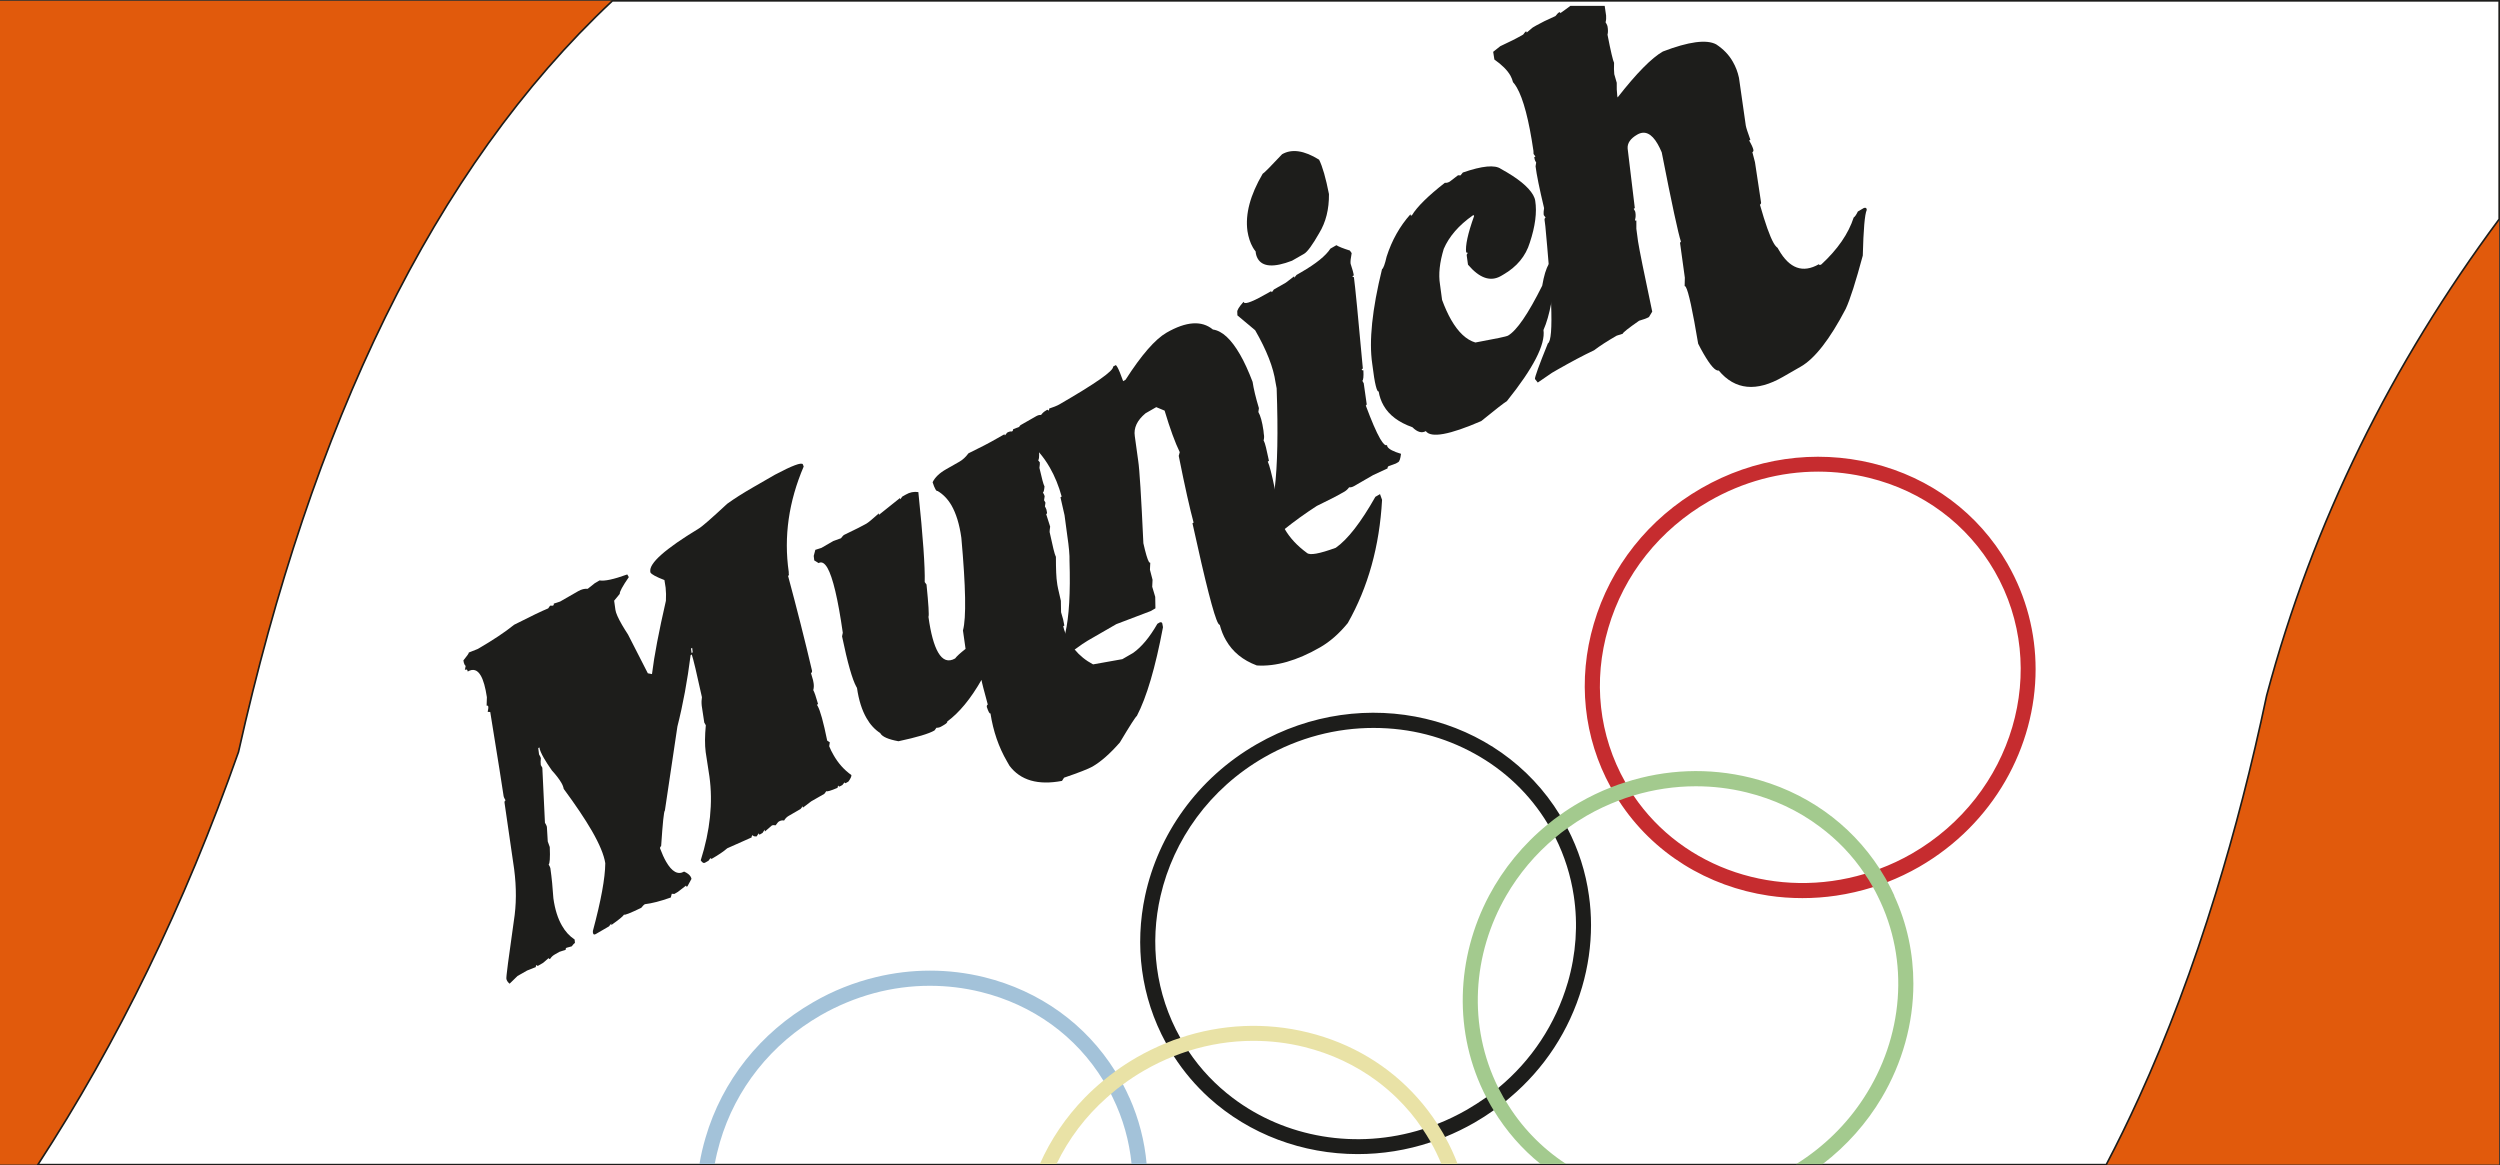 <?xml version="1.0" encoding="UTF-8"?><svg id="Calque_2" xmlns="http://www.w3.org/2000/svg" viewBox="0 0 373.28 174.01"><rect x="0" y="0" width="373.28" height="174.01" fill="#333333" stroke="none"/><defs><style>.cls-1{fill:#e9e2a6;}.cls-2{fill:#a3ca8e;}.cls-3{fill:#a3c2d9;}.cls-4{fill:#c62c2f;}.cls-5{fill:#e15a0c;}.cls-6{fill:#1d1d1b;}.cls-7{fill:#fff;stroke:#1d1d1b;stroke-miterlimit:10;stroke-width:.25px;}</style></defs><g id="main"><g><rect class="cls-5" y=".12" width="373.15" height="173.76"/><path class="cls-7" d="M91.44,.12c-26.85,25.17-44.93,63.35-55.83,112.16-8.06,22.9-18.11,43.45-29.95,61.61H314.49c1.69-3.22,3.31-6.54,4.88-9.99,4.26-9.34,8.09-19.5,11.47-30.51,2.85-9.24,5.4-19.08,7.6-29.54,6.92-25.94,18.7-49.53,34.72-71.13V.12H91.44Z"/><g><path class="cls-3" d="M168.64,163.91c-.29-.67-.62-1.34-.97-2-.18-.33-.36-.64-.54-.97-.19-.34-.39-.66-.61-.99-4.38-7.03-11.27-11.99-19.54-14.04-5.37-1.32-10.9-1.3-16.21-.01-3.23,.78-6.39,2.02-9.36,3.75-7.87,4.52-13.58,11.71-16.07,20.24-.38,1.3-.69,2.61-.9,3.91h2.28c.2-1.1,.46-2.19,.78-3.28,2.33-7.96,7.67-14.68,15.03-18.92,2.54-1.46,5.22-2.56,7.98-3.31,2.72-.73,5.52-1.1,8.32-1.1,2.55,0,5.11,.3,7.62,.92,7.77,1.91,14.25,6.6,18.3,13.24,.16,.24,.3,.47,.44,.72,.24,.42,.47,.84,.69,1.27,.1,.19,.19,.38,.28,.57,1.53,3.12,2.46,6.47,2.8,9.89h2.25c-.3-3.4-1.16-6.74-2.56-9.89Z"/><path class="cls-6" d="M237.25,133.73c-.48-3.5-1.56-6.88-3.22-10.07-.21-.42-.44-.83-.67-1.24-.13-.25-.28-.48-.44-.72-9.16-15.03-29.29-19.8-45.28-10.58-8.9,5.12-14.7,13.51-16.66,22.61-1.57,7.32-.67,15.11,3.12,22.01,.1,.2,.21,.4,.33,.6,.27,.46,.54,.91,.83,1.36,1.51,2.34,3.28,4.41,5.26,6.21,6.04,5.47,14,8.41,22.2,8.41,3.63,0,7.32-.57,10.91-1.77,.71-.24,1.43-.51,2.14-.79,1.48-.6,2.96-1.32,4.39-2.14,.99-.57,1.95-1.19,2.87-1.84,.62-.44,1.23-.9,1.81-1.38,.2-.16,.39-.33,.58-.49,5.15-4.32,8.9-10.03,10.8-16.52,.9-3.07,1.34-6.18,1.34-9.26,0-1.47-.1-2.95-.31-4.4Zm-3.18,13.03c-1.81,6.16-5.4,11.59-10.34,15.67-.58,.49-1.19,.96-1.81,1.41-.03,.02-.08,.06-.11,.08-.89,.62-1.81,1.21-2.77,1.77-1.45,.83-2.92,1.54-4.43,2.13-.72,.29-1.45,.55-2.19,.78-9.9,3.12-20.51,1.27-28.36-4.67-2.53-1.91-4.78-4.25-6.61-6.99-.37-.55-.72-1.12-1.06-1.71-.04-.09-.1-.17-.15-.26-3.73-6.64-4.59-14.18-2.95-21.23,1.92-8.32,7.3-15.97,15.47-20.66,5.17-2.97,10.8-4.39,16.31-4.39s10.54,1.33,15.11,3.85c4.42,2.44,8.23,5.98,10.96,10.54,.1,.16,.19,.31,.28,.47,.29,.49,.56,1,.82,1.52,1.38,2.76,2.29,5.68,2.74,8.67,.65,4.26,.36,8.68-.91,13.03Z"/><path class="cls-4" d="M299.76,84.2c-4.35-7.56-11.5-12.89-20.15-15.02-8.64-2.11-17.72-.8-25.58,3.72-7.86,4.52-13.57,11.71-16.06,20.25-2.45,8.34-1.54,16.99,2.55,24.42,.09,.18,.2,.37,.3,.55,.28,.48,.56,.94,.87,1.41,5.13,7.93,13.36,12.85,22.37,14.2,1.66,.25,3.35,.37,5.06,.37s3.36-.12,5.05-.37c1.84-.27,3.69-.7,5.51-1.27,.72-.22,1.43-.48,2.14-.76,1.61-.63,3.19-1.38,4.74-2.27,11.1-6.4,17.38-17.9,17.38-29.51,0-5.38-1.35-10.78-4.18-15.71Zm-14.32,43.27c-1.55,.89-3.15,1.64-4.78,2.25-.73,.29-1.46,.54-2.2,.75-12.97,3.9-27.1-.63-34.57-11.7-.39-.57-.76-1.17-1.11-1.78-.03-.07-.07-.12-.1-.19-3.95-6.99-4.86-15.15-2.54-23.03,2.33-7.98,7.67-14.69,15.03-18.93,5.06-2.92,10.66-4.42,16.3-4.42,2.55,0,5.11,.31,7.62,.93,8.05,1.98,14.69,6.94,18.74,13.96,8.35,14.51,2.79,33.41-12.37,42.15Z"/><path class="cls-1" d="M215.78,169.77c-.1-.2-.21-.39-.33-.6-.27-.46-.55-.92-.84-1.37-.9-1.38-1.89-2.69-2.97-3.89-4.24-4.77-9.87-8.16-16.34-9.75-6.32-1.56-12.89-1.26-19.06,.8-.72,.22-1.43,.49-2.14,.79-1.5,.61-2.96,1.32-4.39,2.14-1.1,.64-2.17,1.33-3.18,2.07-.61,.44-1.2,.9-1.78,1.39-.98,.81-1.91,1.66-2.79,2.56-2.8,2.88-5.07,6.21-6.7,9.89h2.49c1.81-3.76,4.34-7.11,7.48-9.89,.21-.19,.43-.38,.65-.57,.58-.51,1.18-.98,1.8-1.43,1-.74,2.06-1.44,3.16-2.07,1.43-.83,2.91-1.54,4.42-2.14,.72-.28,1.45-.54,2.18-.78,3.16-1,6.42-1.51,9.71-1.51,2.54,0,5.11,.3,7.6,.92,4.03,1,7.69,2.73,10.87,5.1,1.02,.76,1.99,1.59,2.9,2.47,1.45,1.41,2.76,2.96,3.89,4.67,.38,.56,.74,1.14,1.08,1.72,.04,.09,.1,.17,.15,.26,.6,1.06,1.12,2.14,1.57,3.24h2.43c-.52-1.37-1.14-2.72-1.87-4.03Z"/><path class="cls-2" d="M282.85,133.73c-.31-.69-.65-1.36-1.02-2.04l-.3-.54c-.28-.48-.57-.96-.87-1.43-4.4-6.81-11.19-11.61-19.29-13.6-6.2-1.53-12.63-1.27-18.7,.69-.72,.22-1.44,.47-2.15,.76-1.62,.63-3.19,1.39-4.72,2.27-1,.57-1.96,1.19-2.88,1.86-.62,.43-1.21,.88-1.79,1.36-3.7,3-6.66,6.66-8.79,10.66-4.92,9.28-5.41,20.48-.43,30.1,.01,.02,.02,.06,.04,.08,.2,.38,.4,.76,.63,1.15,.15,.25,.29,.49,.44,.73,1.88,3.09,4.23,5.78,6.99,8.01h3.82c-3.67-2.4-6.74-5.58-9-9.39-.11-.16-.2-.31-.29-.46-.01-.01-.01-.02-.02-.03-.28-.49-.55-.99-.8-1.48-4.61-9.24-3.87-19.98,1.18-28.7,1.87-3.23,4.33-6.19,7.32-8.67,.57-.48,1.18-.96,1.8-1.39,.91-.66,1.88-1.29,2.88-1.87,1.54-.89,3.15-1.64,4.78-2.26,.73-.28,1.46-.53,2.19-.75,3.05-.92,6.19-1.39,9.34-1.39,2.55,0,5.1,.3,7.6,.92,4.03,.99,7.71,2.72,10.88,5.1,2.63,1.95,4.92,4.33,6.75,7.08,.4,.58,.78,1.18,1.12,1.79,.03,.07,.07,.12,.11,.19,.24,.42,.46,.84,.67,1.27,4.9,9.74,3.81,21.2-2.05,30.18-2.51,3.87-5.92,7.28-10.11,9.89h3.96c3.63-2.78,6.59-6.15,8.81-9.89,3.09-5.21,4.74-11.11,4.74-17.05,0-4.45-.92-8.93-2.86-13.13Z"/></g><g><path class="cls-6" d="M124.45,112.72c-.25-.41-.45-.84-.64-1.3l.09-.58-.39-.26c-.56-2.77-1.04-4.49-1.43-5.18l-.11-.17,.18-.1c-.31-1.09-.55-1.8-.72-2.09,.09-.32,.11-.67,.05-1.04l-.08-.43-.31-1.07c.12-.06,.17-.18,.16-.34-1.06-4.54-2.26-9.26-3.58-14.17,.12-.06,.15-.18,.1-.36v-.23c-.76-5.28,0-10.52,2.23-15.74l-.09-.25-.04-.09c-.19-.32-1.58,.19-4.16,1.56l-3.21,1.85c-1.58,.91-2.89,1.74-3.92,2.49-2.35,2.18-3.77,3.43-4.28,3.72-5,3.03-7.4,5.17-7.2,6.4-.01,.04,0,.1,.03,.15,.16,.27,.85,.65,2.08,1.12l.18,1.15c.06,.59,.08,1.24,.04,1.94-1.05,4.58-1.75,8.22-2.08,10.95l-.62-.12-2.96-5.79c-.34-.52-.64-1-.9-1.45-.58-1.01-.91-1.75-.98-2.23l-.19-1.37,.84-1.02c-.05-.28,.4-1.12,1.35-2.5l-.23-.4c-2.04,.74-3.42,1.03-4.13,.89l-.71,.41-1.06,.84c-.47-.04-.95,.08-1.45,.37l-2.68,1.54-.95,.31c.03,.13,0,.24-.12,.3h-.42l-.29,.41c-.91,.37-2.6,1.18-5.08,2.44-1.37,1.11-3.14,2.28-5.28,3.53l-.18,.1-1.31,.52c.02,.11-.25,.5-.81,1.18,.03,.26,.1,.47,.17,.61,.05,.1,.12,.16,.17,.21l-.12,.61c.17-.11,.3-.1,.37,.02,.03,.05,.05,.13,.06,.21,.8-.47,1.45-.26,1.95,.61,.39,.68,.69,1.75,.91,3.22l-.04,1.27c.09-.04,.16-.03,.21,.06l.05,.09c.01,.15-.02,.41-.1,.77l.38,.02c1.15,7.11,1.82,11.3,2,12.58,.02,.11,.08,.24,.16,.39l.13,.22c-.12,.06-.17,.18-.16,.34l1.44,9.93c.36,2.77,.34,5.35-.05,7.77-.79,5.53-1.16,8.39-1.11,8.61,.02,.1,.06,.22,.13,.34,.08,.12,.18,.25,.35,.39l1.18-1.15,1.44-.82,1.31-.52c-.04-.14,0-.24,.12-.3l.02,.04c.05,.09,.12,.11,.22,.05l.71-.41,.83-.72,.02,.05c.05,.09,.13,.11,.22,.05,.16-.26,.39-.47,.65-.62l.72-.41,.95-.31c-.04-.13,0-.24,.12-.3l.77-.21c.21-.28,.36-.44,.48-.52l-.05-.5c-.77-.51-1.4-1.2-1.89-2.07-.62-1.07-1.05-2.43-1.28-4.08-.1-1.54-.24-3.03-.45-4.5-.03-.13-.12-.32-.26-.56,.17-.1,.24-.96,.17-2.6l-.3-.83-.13-2.18c-.02-.11-.08-.24-.16-.39l-.13-.22-.39-8.22-.23-.4c-.04-.34-.03-.68,.01-1.02-.02-.11-.08-.22-.14-.34l-.13-.23-.12-.94,.17-.1c.05,.37,.28,.91,.69,1.62,.29,.5,.68,1.11,1.18,1.82,.62,.67,1.08,1.28,1.4,1.82,.21,.36,.32,.66,.36,.92,1.76,2.39,3.17,4.48,4.2,6.26,1.15,2,1.82,3.61,2.01,4.85-.02,2.24-.64,5.6-1.85,10.11v.23c.01,.08,.03,.14,.06,.21,.08,.12,.19,.12,.38,.02l1.96-1.14,.35-.43v.23c1.14-.8,1.77-1.32,1.9-1.56,.08,.12,.93-.22,2.57-1.01,.23-.29,.41-.48,.53-.54,1.04-.12,2.34-.45,3.88-1l.15-.56,.38,.03,.53-.31,1.23-.95c-.01,.05-.01,.09,.01,.12,.03,.05,.1,.06,.18,.01l.61-1.12c-.02-.1-.06-.22-.13-.34-.17-.29-.5-.54-.97-.75-.92,.53-1.82,.03-2.69-1.48-.31-.54-.61-1.2-.9-1.98-.01-.15,.04-.27,.16-.34,.23-3.46,.41-5.23,.56-5.32l1.87-12.55c.84-3.3,1.49-6.85,1.97-10.64l.17-.11c.23,.67,.74,2.79,1.52,6.38-.06,.36-.08,.78-.03,1.27l.38,2.52,.23,.4c-.15,1.6-.16,2.93-.02,4l.56,3.66c.54,3.89,.11,8.07-1.3,12.51,.24,.35,.44,.47,.63,.36l.53-.3,.3-.41,.02,.04c.05,.09,.12,.11,.22,.05,.97-.56,1.73-1.07,2.26-1.54l3.64-1.62c-.01-.15,.04-.27,.16-.34l.03,.04c.06,.12,.25,.17,.56,.15l.31-.48c0,.08,.01,.13,.03,.16,.03,.05,.1,.05,.18,.01l.36-.21,.32-.49,.03,.28,1.04-.9c.12-.06,.3-.08,.57-.03,.21-.31,.38-.51,.5-.58,.27-.15,.52-.19,.76-.13,.17-.3,.4-.53,.67-.69l1.78-1.03,.35-.43v.23l1.25-.95,1.96-1.12,.3-.41c.06,.12,.63-.04,1.68-.49-.01-.16,.05-.27,.17-.34-.02,.04-.01,.09,0,.11,.03,.06,.1,.06,.18,.01l.36-.19,.35-.44c-.01,.05-.01,.09,.01,.12,.03,.05,.1,.06,.18,.01l.36-.21c.31-.42,.47-.75,.45-.97-1.08-.77-1.98-1.77-2.69-3.03Zm-21.19-15.22l-.09-.66,.18-.11,.08,.67-.17,.1Z"/><path class="cls-6" d="M173.57,93.24c0-.08-.02-.14-.05-.21-.06-.12-.18-.15-.35-.1l-.36,.21c-1.15,2.01-2.36,3.46-3.62,4.35l-1.61,.93-4.37,.78c-1.1-.58-2.02-1.33-2.76-2.23-.29-.36-.55-.74-.78-1.14-.24-.4-.44-.84-.61-1.32-.12-.31-.23-.65-.31-1.01l.17-.1c-.08-.55-.24-1.21-.49-1.99l-.03-1.7c-.37-1.54-.55-2.42-.56-2.65-.13-.76-.18-2.08-.18-3.94l-.03-.04c-.15-.27-.45-1.48-.91-3.64,0-.15,.02-.42,.08-.81l-.59-1.85c.12-.08,.15-.19,.1-.36-.03-.26-.1-.48-.21-.66l-.08-.13,.08-.58-.21-.36,.09-.58c-.02-.11-.06-.22-.13-.34l-.13-.23c.12-.06,.19-.37,.24-.91l-.02-.04c-.14-.24-.38-1.15-.74-2.73,.05-.39,.08-.66,.06-.82l-.25-.32c.12-.08,.17-.48,.14-1.21-.01-.3-.04-.66-.09-1.08l-.24-.4-.02-2.73c-.05,.03-.4-.11-1.02-.42l-1.24,.72-.36,.14-.91,.35c.01,.15-.05,.26-.17,.34-.22-.04-.45,.02-.72,.17l-.35,.44c.02-.05,.01-.09,0-.12-.03-.06-.1-.06-.18-.01l-.9,.51c-1.19,.69-2.64,1.44-4.35,2.27-.4,.54-.84,.96-1.35,1.25l-1.97,1.12c-1.02,.58-1.69,1.23-2.03,1.95,.15,.47,.29,.82,.43,1.06,.12,.21,.23,.28,.31,.24,.82,.48,1.51,1.19,2.07,2.14,.7,1.22,1.2,2.83,1.48,4.85,.66,7.35,.75,11.96,.24,13.84l.39,2.75c-.79,.62-1.31,1.09-1.56,1.43-1.01,.58-1.86,.28-2.54-.91-.62-1.07-1.1-2.84-1.44-5.3,.11-.22,.01-1.83-.29-4.83l-.27-.37c.06-2.23-.25-6.69-.95-13.43-.65-.1-1.28,.02-1.87,.37l-.53,.3-.3,.41-.05-.19-3.14,2.51v-.23c-.97,.87-1.61,1.4-1.9,1.56-.48,.28-1.57,.83-3.28,1.65-.12,.06-.28,.24-.48,.51l-1.14,.41-1.78,1.03-.91,.29-.24,.91,.08,.67,.65,.4c.45-.26,.89-.02,1.32,.72,.8,1.41,1.57,4.63,2.29,9.68l-.11,.54c.82,3.96,1.54,6.48,2.15,7.56l.08,.13c.26,1.83,.74,3.34,1.43,4.53,.54,.95,1.22,1.69,2.04,2.22l.02,.04c.29,.51,1.19,.9,2.7,1.18,2.75-.59,4.54-1.12,5.38-1.61l.3-.41c.24,.02,.5-.04,.77-.21l.36-.21c.36-.21,.52-.38,.48-.51,1.78-1.31,3.49-3.37,5.11-6.21,.05,.37,.37,1.59,.94,3.68-.13,.08-.17,.19-.14,.38,.11,.34,.22,.59,.31,.77,.09,.15,.16,.21,.23,.17,.41,2.65,1.23,5.05,2.48,7.19l.36,.63c1.64,2.18,4.26,2.94,7.84,2.26l.31-.48c2.2-.75,3.6-1.3,4.23-1.65,1.28-.74,2.64-1.94,4.1-3.61,1.51-2.53,2.36-3.85,2.54-3.96,1.45-2.78,2.76-7.19,3.9-13.25l-.08-.43Z"/><path class="cls-6" d="M206.07,73.77l-.71,.41c-2.16,3.82-4.13,6.36-5.91,7.61-2.46,.9-3.89,1.16-4.32,.76-1.45-1.06-2.55-2.25-3.31-3.57,0,0,0-.01-.01-.01-.58-1.04-.97-2.15-1.16-3.35l.11-.54c-.15-.79-.29-1.5-.43-2.15-.44-2.14-.79-3.49-1.04-4.01l.18-.11c-.35-1.7-.59-2.68-.75-2.95l-.05-.09c.09-.34,.1-.66,.03-.97l-.05-.51c-.19-1.31-.45-2.24-.76-2.77l.08-.58c-.48-1.59-.79-2.9-.94-3.92-.62-1.62-1.24-2.99-1.88-4.09-1.32-2.29-2.67-3.54-4.05-3.73-1.67-1.38-3.98-1.22-6.92,.47-1.7,.98-3.74,3.32-6.12,7.03l-.36,.21c-.37-1.05-.66-1.75-.87-2.11-.12-.22-.21-.3-.27-.27l-.36,.21c.09,.63-2.62,2.52-8.09,5.68-.3,.16-.78,.37-1.45,.58,.01,.15-.04,.27-.16,.34,.01-.04,.01-.09-.01-.12-.03-.05-.09-.05-.18-.01l-.17,.11c-.27,.15-.5,.37-.7,.64-.22-.03-.45,.03-.72,.18l-2.33,1.33c-.08,.04-.14,.14-.21,.3-.09,.22-.15,.53-.21,.95,1.2,.81,2.26,1.74,3.17,2.81,.61,.7,1.14,1.46,1.61,2.28,.75,1.31,1.34,2.76,1.77,4.33l-.18,.11,.61,2.68,.4,2.99c.26,1.75,.37,3.02,.34,3.79,.15,4.78-.06,8.39-.63,10.83-.22,.9-.48,1.64-.78,2.23l.18,1.15,.24,.4c.66-.51,1.23-.94,1.74-1.32,.9-.66,1.56-1.11,1.96-1.34l4.28-2.47,5.13-1.95,.71-.41-.03-1.71-.45-1.51,.05-1.04-.39-1.5,.05-1.05c-.05,.04-.13-.02-.22-.16-.21-.36-.48-1.28-.81-2.75-.32-6.99-.58-11.08-.77-12.29l-.51-3.69c-.19-1.23,.34-2.37,1.6-3.42l1.6-.92,1.25,.52c.82,2.75,1.58,4.8,2.26,6.2l-.15,.56c.93,4.66,1.68,7.97,2.22,9.96l-.17,.1c1.95,8.9,3.22,13.88,3.83,14.93,.1,.17,.18,.25,.24,.22,.23,.87,.53,1.63,.93,2.31,.98,1.73,2.52,2.99,4.61,3.77,2.83,.18,5.98-.71,9.44-2.7,1.48-.85,2.87-2.07,4.14-3.63,3.03-5.34,4.74-11.48,5.12-18.4l-.3-.83Z"/><path class="cls-6" d="M207.15,66.66c-.03-.06-.05-.13-.05-.21-.25,.14-.58-.18-1.03-.95-.57-.98-1.28-2.64-2.14-4.95,.12-.08,.16-.17,.12-.31l-.43-3.02-.21-.36c.15-.09,.21-.62,.16-1.58-.09,.05-.15,.03-.21-.05l-.05-.1,.18-.1c-.71-7.84-1.16-12.39-1.34-13.68-.09,.05-.15,.04-.18-.01-.01-.03-.02-.06,0-.12l.17-.1c-.06-.4-.23-.98-.48-1.75-.04-.29,.01-.81,.16-1.58l-.27-.38c-1.02-.32-1.69-.59-2.01-.8l-.89,.51c-.69,1.07-2.14,2.24-4.35,3.52l-.71,.41-.35,.43v-.23l-1.24,.95-1.8,1.03-.29,.4-.03-.04c-.04-.09-.12-.11-.21-.05l-.18,.11c-2.31,1.33-3.57,1.84-3.76,1.5l-.05-.09c-.67,.75-1,1.27-.94,1.56l.02,.47,2.65,2.22c1.71,2.97,2.73,5.57,3.04,7.77l.17,.91c.23,6.54,.13,11.53-.29,14.95-.12,1.06-.28,1.98-.48,2.74-.28,2.18-.59,3.61-.93,4.28l.09,.66c.23,.39,.42,.53,.61,.43l.17-.11,1.01-1.35,.02,.23c.31-.28,.65-.55,1-.83,1.4-1.12,2.99-2.28,4.8-3.45,1.61-.77,2.99-1.48,4.12-2.13,.27-.16,.5-.37,.7-.65,.22,.03,.45-.02,.72-.17l2.86-1.65,2.16-1c-.01-.15,.04-.27,.16-.34l1.08-.39,.36-.21c.18-.1,.32-.52,.41-1.24-1.14-.34-1.82-.69-2.04-1.08Zm-10.2-42.82c-2.22-1.38-4.06-1.65-5.52-.81-1.67,1.78-2.63,2.76-2.9,2.92-1.86,3.17-2.62,6.02-2.27,8.56,.15,.94,.42,1.76,.81,2.44,.12,.21,.26,.41,.41,.59,.03,.42,.14,.77,.31,1.07,.71,1.25,2.42,1.36,5.12,.32l1.8-1.03c.5-.29,1.25-1.32,2.26-3.09,1-1.64,1.48-3.58,1.46-5.83-.47-2.39-.96-4.11-1.48-5.15Z"/><path class="cls-6" d="M232.19,39.82c-.38-.44-.66-.63-.83-.52-.04,.05-.09,.12-.13,.19-.38,.61-.7,1.67-.96,3.17-2.1,4.22-3.8,6.69-5.1,7.45-.24,.14-1.87,.48-4.88,1.03-1.33-.39-2.54-1.51-3.62-3.39-.48-.84-.93-1.83-1.35-2.97l-.31-2.31c-.25-1.52-.05-3.3,.56-5.31,.8-1.85,2.24-3.52,4.33-4.99,.09-.05,.15-.05,.18,.01,.02,.02,.02,.06,.01,.11-.93,2.6-1.32,4.4-1.17,5.43,.1-.05,.16-.03,.22,.05l.02,.04c-.12,.06-.17,.18-.16,.34l.19,1.37c1.72,2.02,3.35,2.58,4.9,1.7l.36-.21c2.03-1.17,3.35-2.76,3.97-4.78,.81-2.44,1.08-4.53,.81-6.24-.04-.28-.15-.58-.32-.88-.7-1.22-2.3-2.52-4.8-3.89-.89-.64-2.78-.47-5.69,.54l-.35,.43-.37-.02-1.24,.95c-.26,.15-.51,.21-.72,.17-2.52,1.97-4.16,3.59-4.93,4.87-.09,.04-.15,.04-.18-.01-.02-.03-.03-.09-.03-.16-1.59,1.78-2.78,3.89-3.56,6.33-.26,1.14-.49,1.76-.69,1.88-1.47,5.99-1.96,10.7-1.46,14.1l.28,2.03c.17,1.05,.34,1.71,.49,1.98,.06,.12,.13,.16,.19,.13,.12,.76,.37,1.47,.75,2.13,.82,1.43,2.25,2.5,4.29,3.22,.74,.74,1.41,.92,2,.58,.77,1.06,3.53,.56,8.28-1.5,2.16-1.76,3.44-2.75,3.82-2.97,3.95-4.92,5.78-8.47,5.47-10.63,.48-1.08,.85-2.4,1.15-3.97,.3-1.58,.5-3.42,.61-5.49Z"/><path class="cls-6" d="M278.69,31.14c-.06-.12-.21-.14-.4-.08l-.89,.52c-.24,.49-.44,.79-.62,.89-.79,2.43-2.4,4.77-4.83,7.01-.17,.1-.29,.11-.35,.01l-.02-.04c-2.39,1.37-4.38,.66-5.99-2.14l-.18-.31c-.18-.12-.39-.37-.59-.72-.56-.98-1.24-2.89-2.04-5.72,.12-.06,.17-.17,.17-.32l-.91-6.02-.39-1.5c.12-.06,.17-.17,.16-.32-.06-.32-.28-.8-.64-1.42l.18-.11c-.39-1.08-.62-1.78-.68-2.11l-1.02-7.14c-.19-.89-.5-1.68-.91-2.39-.59-1.05-1.43-1.91-2.5-2.61-1.44-.76-4.09-.41-7.95,1.07-1.67,.95-3.93,3.24-6.76,6.86l-.05-.21c-.08-.67-.1-1.33-.08-1.98l-.37-1.28c-.05-.44-.06-1.01-.03-1.7-.15-.27-.49-1.67-.98-4.2,.09-.32,.09-.75,0-1.24-.02-.11-.08-.24-.16-.39l-.13-.22c.09-.32,.11-.66,.08-1l-.21-1.45h-5.13c-.44,.34-.95,.7-1.51,1.1,.01-.04,.01-.08-.01-.11-.03-.06-.1-.06-.18-.01-.12,.06-.29,.25-.52,.54-1.23,.54-2.2,1.02-2.88,1.41l-.53,.31-.89,.75c.01-.05,.01-.09,0-.12-.04-.05-.1-.06-.19-.01l-.34,.43c-.95,.55-2.09,1.12-3.41,1.73l-1.06,.84,.18,1.15c1.11,.78,1.93,1.58,2.4,2.41,.17,.3,.29,.63,.38,.97,.19,.21,.39,.48,.57,.8,.98,1.7,1.81,4.85,2.48,9.45l.02,.47,.28,.38-.18,.1c.03,.26,.1,.49,.21,.66l.08,.13-.09,.58c.15,1.22,.57,3.3,1.27,6.23-.06,.36-.09,.7-.05,1.04l.28,.38c-.12,.06-.17,.18-.16,.34l.12,.94c.19,2.1,.37,4,.5,5.72,.18,2.27,.3,4.21,.36,5.82,.14,3.71-.02,5.7-.48,5.96-1.34,3.31-1.98,5.08-1.93,5.32l.42,.53,2.13-1.46,.9-.52c1.94-1.1,3.72-2.06,5.38-2.84,.85-.65,1.98-1.38,3.37-2.18l.91-.29c0-.16,.82-.81,2.44-1.94,.68-.19,1.18-.38,1.47-.55l.49-.81c-1.22-5.76-1.93-9.26-2.12-10.49l-.25-1.88v-1.24c-.09,.04-.15,.04-.18-.01-.02-.03-.02-.08-.01-.12,.09-.32,.11-.67,.05-1.04l-.05-.21-.21-.36,.17-.11c-.58-4.93-.94-7.9-1.07-8.89-.06-.8,.41-1.49,1.43-2.08,1.12-.65,2.14-.18,3.05,1.4,.21,.36,.41,.78,.61,1.25,1.51,7.73,2.48,12.18,2.87,13.34-.12,.08-.16,.17-.12,.31l.7,5.06-.03,1.27c.05-.03,.12,.01,.18,.13,.4,.68,1.01,3.5,1.84,8.46,.28,.55,.54,1.04,.78,1.45,1.05,1.82,1.81,2.67,2.29,2.55,2.43,2.92,5.64,3.23,9.59,.95l2.68-1.54c2.08-1.2,4.32-4.07,6.69-8.61,.66-1.41,1.5-4.07,2.55-7.96,.1-3.89,.29-6.16,.59-6.81,0-.08-.02-.15-.05-.21Z"/></g></g></g></svg>